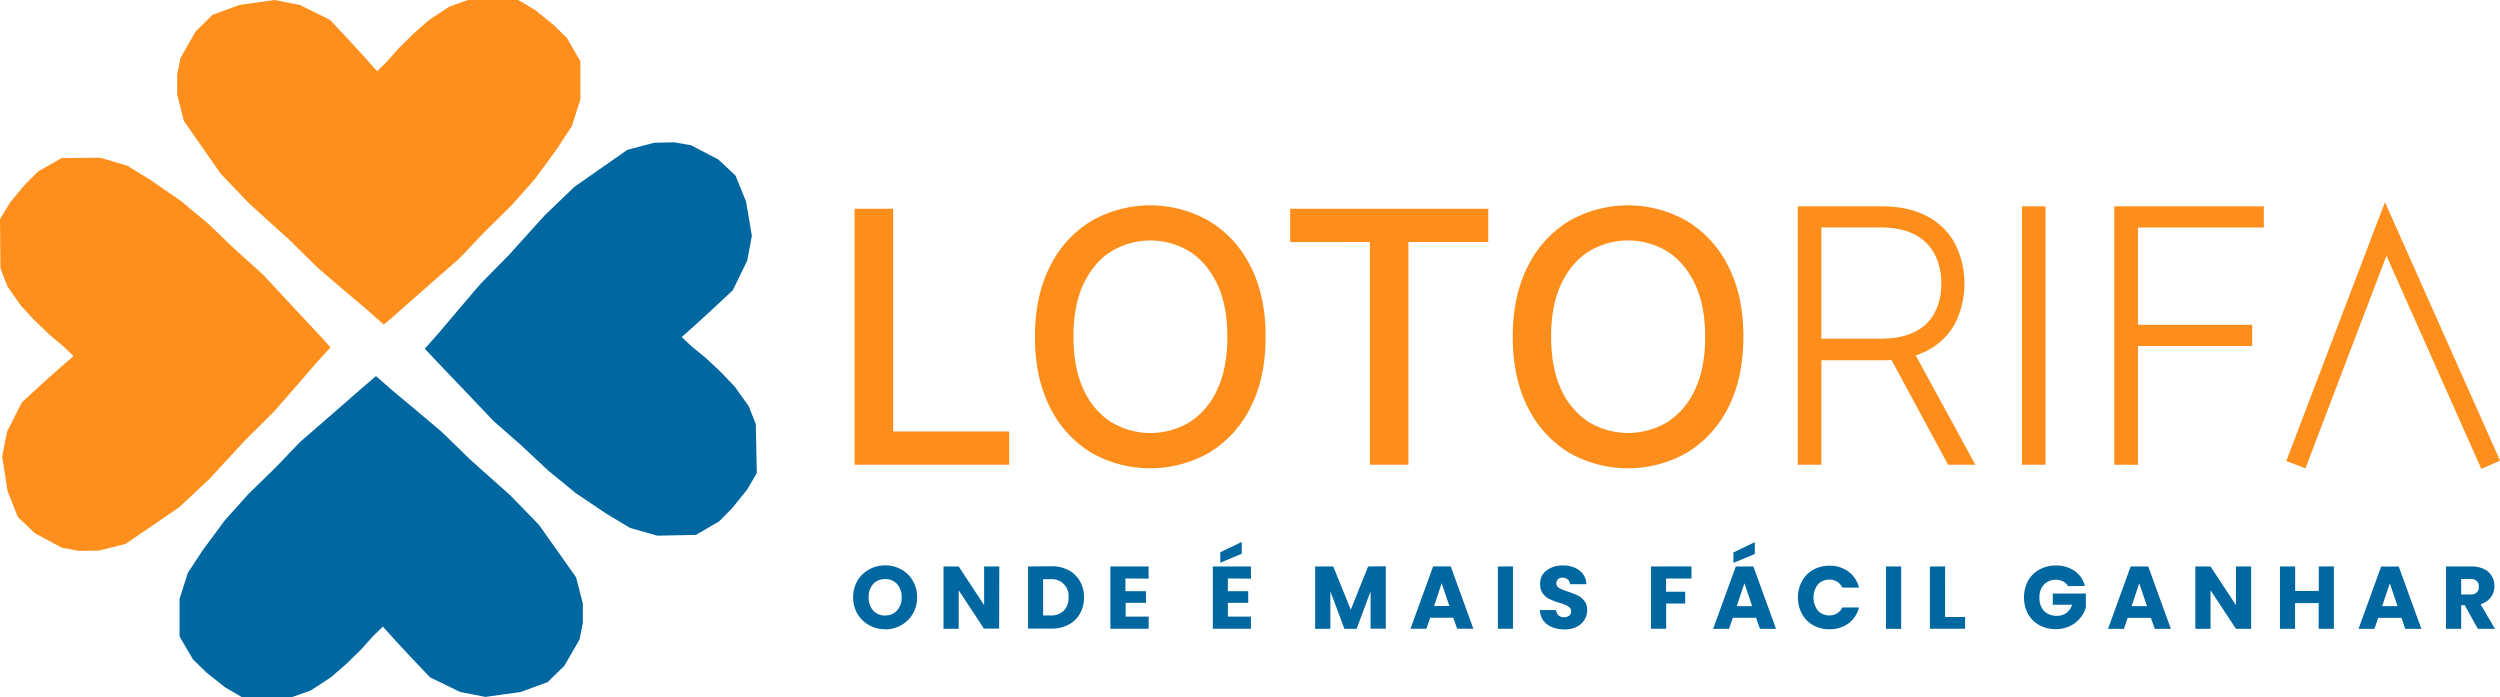 <svg id="Camada_1" data-name="Camada 1" xmlns="http://www.w3.org/2000/svg" viewBox="0 0 1214.75 338.71"><defs><style>.cls-1{fill:#fe8f1c;}.cls-2{fill:#0067a1;}.cls-3{fill:#fd8e1c;}</style></defs><title>logo</title><polygon class="cls-1" points="188.13 29.78 184.86 33 183.23 34.61 177.51 28.17 170.16 20.12 160.37 9.66 145.67 2.41 133.43 0 116.28 2.41 103.22 7.24 95.06 15.29 87.71 28.17 86.08 36.22 86.08 45.87 89.34 58.75 107.3 84.5 121.18 98.99 140.77 116.7 154.65 130.38 166.9 140.84 178.33 150.5 186.49 157.74 193.02 152.11 208.53 138.43 223.23 125.55 235.47 112.67 248.54 99.8 259.97 86.92 270.58 72.43 277.93 61.16 282.01 48.29 282.01 38.63 282.01 29.78 275.48 18.51 268.95 12.07 259.97 4.83 251.8 0 245.27 0 235.47 0 227.31 0 218.33 3.22 208.53 9.66 201.19 16.1 193.84 23.34 188.13 29.78"/><polygon class="cls-2" points="181.15 309.23 184.41 306.05 186.05 304.46 191.77 310.82 199.12 318.77 208.93 329.1 223.63 336.25 235.88 338.63 253.02 336.23 266.08 331.45 274.24 323.49 281.58 310.76 283.2 302.8 283.2 293.25 279.92 280.53 261.94 255.09 248.05 240.78 228.44 223.29 214.56 209.78 202.3 199.44 190.86 189.91 182.69 182.75 176.17 188.32 160.66 201.86 145.97 214.6 133.74 227.33 120.68 240.07 109.26 252.81 98.66 267.13 91.32 278.27 87.25 291 87.25 300.55 87.26 309.3 93.8 320.43 100.33 326.79 109.32 333.94 117.49 338.71 124.02 338.71 133.82 338.7 141.98 338.69 150.96 335.51 160.75 329.13 168.1 322.77 175.44 315.6 181.15 309.23"/><polygon class="cls-2" points="336.24 168.45 332.9 165.33 331.24 163.77 337.65 158.07 345.66 150.75 356.08 141 363.12 126.54 365.32 114.56 362.52 97.91 357.36 85.28 349.03 77.49 335.82 70.59 327.62 69.16 317.83 69.36 304.83 72.8 279.08 90.81 264.67 104.63 247.11 124.07 233.52 137.87 223.15 150.01 213.59 161.34 206.41 169.44 212.26 175.68 226.45 190.52 239.81 204.57 253.12 216.25 266.45 228.71 279.74 239.59 294.65 249.63 306.23 256.56 319.38 260.28 329.17 260.08 338.15 259.91 349.44 253.32 355.84 246.82 363 237.93 367.74 229.88 367.6 223.52 367.4 213.97 367.24 206.02 363.79 197.34 357.06 187.92 350.38 180.9 342.88 173.88 336.24 168.45"/><polygon class="cls-1" points="30.77 168.27 34.06 171.43 35.71 173 29.23 178.63 21.13 185.86 10.61 195.5 3.39 209.88 1.05 221.83 3.65 238.51 8.66 251.2 16.9 259.08 30.02 266.13 38.2 267.65 48 267.56 61.03 264.27 87 246.54 101.58 232.9 119.36 213.65 133.12 200.01 143.63 187.99 153.32 176.76 160.6 168.75 154.82 162.43 140.81 147.44 127.62 133.23 114.44 121.42 101.27 108.8 88.1 97.78 73.31 87.56 61.82 80.5 48.72 76.64 38.92 76.72 29.94 76.8 18.57 83.26 12.1 89.68 4.83 98.49 0 106.49 0.06 112.85 0.14 122.4 0.22 130.35 3.56 139.07 10.18 148.56 16.78 155.67 24.19 162.76 30.77 168.27"/><path class="cls-3" d="M1046.5,292.57V167h72.67v10.3H1058v47.28h55.5v10.3H1058v57.71ZM1013.11,167V292.57h-11.46V167Zm-65,68.92L979,292.57H965.74l-30.6-56.67ZM892.7,292.57V167h40.54q13.37,0,22.32,4.84a31.78,31.78,0,0,1,13.55,13.31,43.25,43.25,0,0,1,0,38.82,31.66,31.66,0,0,1-13.49,13.12q-9,4.73-22.2,4.72H898.9V231.3h34.22q9.81,0,16.31-3.25a21.43,21.43,0,0,0,9.75-9.26,29.4,29.4,0,0,0,3.25-14.22,30.17,30.17,0,0,0-3.25-14.35,22.26,22.26,0,0,0-9.81-9.57q-6.51-3.37-16.44-3.37H904.17V292.57Zm-45-62.19q0-15.19-4.92-25.57T829.43,189a36.65,36.65,0,0,0-38.33,0q-8.43,5.34-13.36,15.79t-4.86,25.57q0,15.18,4.86,25.62a37,37,0,0,0,13.36,15.8,37.06,37.06,0,0,0,38.33,0A36.39,36.39,0,0,0,842.79,256Q847.71,245.56,847.71,230.38Zm18.58,0q0,19.92-7.29,34.25a53.38,53.38,0,0,1-20,22,57.91,57.91,0,0,1-57.57,0,53.58,53.58,0,0,1-19.92-22q-7.29-14.34-7.29-34.19t7.29-34.2a53.16,53.16,0,0,1,19.92-22,57.52,57.52,0,0,1,57.57,0,52.89,52.89,0,0,1,20,22Q866.29,210.46,866.29,230.38Zm-220.23-46V168.18h96.26v16.16H703.51V292.57H684.8V184.34Zm-30.51,46q0-15.19-4.92-25.57T597.27,189A36.63,36.63,0,0,0,559,189q-8.44,5.34-13.36,15.79t-4.86,25.57q0,15.18,4.86,25.62A36.93,36.93,0,0,0,559,271.8a37,37,0,0,0,38.32,0A36.39,36.39,0,0,0,610.63,256Q615.55,245.56,615.55,230.38Zm18.59,0q0,19.92-7.29,34.25a53.52,53.52,0,0,1-20,22,57.93,57.93,0,0,1-57.58,0,53.58,53.58,0,0,1-19.92-22q-7.29-14.34-7.29-34.19t7.29-34.2a53.16,53.16,0,0,1,19.92-22,57.54,57.54,0,0,1,57.58,0,53,53,0,0,1,20,22Q634.14,210.46,634.14,230.38ZM434.4,292.57V168.18h18.77V276.41h56.36v16.16Z" transform="translate(-19.17 -66.75)"/><path class="cls-1" d="M1173.84,180l51,114.57,9.1-4-51-114.57Zm-34.46,114.32,43.67-114.57-9.31-3.55-43.67,114.57Zm39-116.34,4.55-2-4.91-11-4.29,11.28Z" transform="translate(-19.17 -66.75)"/><path class="cls-2" d="M1215.05,355.6h4.58a4.11,4.11,0,0,0,3-1,3.71,3.71,0,0,0,1-2.81,3.61,3.61,0,0,0-1-2.72,4.11,4.11,0,0,0-3-1h-4.58Zm8.08,16.67-6.31-11.44h-1.77v11.44h-7.38V342h12.39a13.58,13.58,0,0,1,6.09,1.25,8.61,8.61,0,0,1,3.8,3.46,9.5,9.5,0,0,1,1.25,4.83,9,9,0,0,1-1.73,5.4,9.12,9.12,0,0,1-5,3.37l7,12Zm-39-11-3.75-11.1-3.72,11.1Zm1.9,5.69h-11.31l-1.81,5.36h-7.73l11-30.31h8.54l11,30.31h-7.81Zm-32.83-25v30.31h-7.38V359.79h-11.48v12.48H1127V342h7.39v11.87h11.48V342ZM1113,372.27h-7.38l-12.35-18.7v18.7h-7.38V342h7.38l12.35,18.78V342H1113Zm-50.61-11-3.76-11.1-3.71,11.1Zm1.9,5.69H1053l-1.82,5.36h-7.72l11-30.31H1063l11,30.31h-7.82ZM1024,351.55a5.41,5.41,0,0,0-2.37-2.29,8.18,8.18,0,0,0-9.33,1.55,8.85,8.85,0,0,0-2.16,6.26,9.15,9.15,0,0,0,2.25,6.56,8.34,8.34,0,0,0,6.26,2.33,7.43,7.43,0,0,0,4.57-1.38,7.77,7.77,0,0,0,2.77-4h-9.37v-5.44h16.06V362a14.24,14.24,0,0,1-2.81,5.13,14.4,14.4,0,0,1-5,3.85,15.55,15.55,0,0,1-6.82,1.46,16.34,16.34,0,0,1-8-1.94,14.38,14.38,0,0,1-5.49-5.48,17.42,17.42,0,0,1,0-16,14,14,0,0,1,5.49-5.48,15.9,15.9,0,0,1,8-2,15.41,15.41,0,0,1,9.16,2.63,12.44,12.44,0,0,1,5,7.3Zm-59.73,15H974v5.7H956.92V342h7.38ZM942.94,342v30.31h-7.38V342Zm-50.16,15.11a16.16,16.16,0,0,1,2-8,13.73,13.73,0,0,1,5.39-5.48,15.79,15.79,0,0,1,7.9-2,15.07,15.07,0,0,1,9.24,2.85,13.65,13.65,0,0,1,5.14,7.77h-8.12a6.49,6.49,0,0,0-2.59-2.9,7.61,7.61,0,0,0-9.28,1.39,10.6,10.6,0,0,0,0,12.69,7.62,7.62,0,0,0,9.28,1.38,6.46,6.46,0,0,0,2.59-2.89h8.12a13.68,13.68,0,0,1-5.14,7.77,15.23,15.23,0,0,1-9.24,2.8,16,16,0,0,1-7.9-1.94,14.06,14.06,0,0,1-5.39-5.48A16.14,16.14,0,0,1,892.78,357.07Zm-20.95-21.2-10.4,4.36v-5.09l10.4-5Zm-1.29,25.35-3.76-11.1-3.71,11.1Zm1.9,5.69H861.13l-1.82,5.36h-7.72l11-30.31h8.55l11,30.31h-7.81Zm-31.38-25v5.92H828.71v6.39H838V360h-9.24v12.26h-7.38V342Zm-61.74,30.61a15.56,15.56,0,0,1-6-1.08,9.8,9.8,0,0,1-4.23-3.19,8.74,8.74,0,0,1-1.64-5.1h7.85a3.93,3.93,0,0,0,1.17,2.59,3.77,3.77,0,0,0,2.59.87,4.13,4.13,0,0,0,2.59-.74,2.59,2.59,0,0,0,.95-2.11,2.45,2.45,0,0,0-.78-1.86,5.88,5.88,0,0,0-1.85-1.21,27,27,0,0,0-3.11-1.08,33.58,33.58,0,0,1-4.79-1.81,8.9,8.9,0,0,1-3.2-2.68,7.47,7.47,0,0,1-1.34-4.62,7.86,7.86,0,0,1,3.07-6.6,12.5,12.5,0,0,1,8-2.42A12.7,12.7,0,0,1,786.7,344,8.54,8.54,0,0,1,790,350.6h-8a3.06,3.06,0,0,0-1.08-2.29,3.71,3.71,0,0,0-2.54-.87,3.09,3.09,0,0,0-2.16.74,2.48,2.48,0,0,0-.82,2,2.55,2.55,0,0,0,1.38,2.29,23.51,23.51,0,0,0,4.32,1.77,38.7,38.7,0,0,1,4.74,1.89,9.09,9.09,0,0,1,3.2,2.64,7,7,0,0,1,1.34,4.44A8.65,8.65,0,0,1,789,368a9.09,9.09,0,0,1-3.8,3.37A13.13,13.13,0,0,1,779.32,372.57Zm-25-30.61v30.31H747V342Zm-30.89,19.26-3.75-11.1L716,361.22Zm1.9,5.69H714.07l-1.81,5.36h-7.73l11-30.31h8.55l11,30.31H727.2Zm-32.8-25v30.31h-7.39V354.09l-6.78,18.18h-5.95l-6.82-18.22v18.22h-7.39V342H667l8.51,21,8.42-21Zm-70-6.09-10.41,4.36v-5.09l10.41-5Zm-6.74,12V354h9.89v5.69h-9.89v6.65H627v5.92H608.48V342H627v5.92Zm-49.77,0V354H576v5.69h-9.88v6.65h11.18v5.92H558.71V342h18.56v5.92Zm-36.51,18a8.87,8.87,0,0,0,6.52-2.29,8.64,8.64,0,0,0,2.33-6.48,8.1,8.1,0,0,0-8.85-8.85h-3.49v17.62Zm.48-23.92a17.55,17.55,0,0,1,8.37,1.9,13.39,13.39,0,0,1,5.53,5.35,15.48,15.48,0,0,1,2,7.9,15.65,15.65,0,0,1-2,7.91,13.32,13.32,0,0,1-5.57,5.35,17.62,17.62,0,0,1-8.33,1.9H518.7V342Zm-25.34,30.31h-7.38L485,353.57v18.7h-7.38V342H485l12.35,18.78V342h7.38Zm-55.35-6.43a7.37,7.37,0,0,0,5.78-2.42,9.11,9.11,0,0,0,2.2-6.39,9,9,0,0,0-2.2-6.39,7.37,7.37,0,0,0-5.78-2.42,7.58,7.58,0,0,0-5.87,2.38,9.18,9.18,0,0,0-2.16,6.43,9.3,9.3,0,0,0,2.16,6.43A7.62,7.62,0,0,0,449.37,365.84Zm0,6.73a15.89,15.89,0,0,1-7.86-2,15.14,15.14,0,0,1-5.66-5.52,15.77,15.77,0,0,1-2.07-8,15.52,15.52,0,0,1,2.07-8,15.14,15.14,0,0,1,5.66-5.52,15.89,15.89,0,0,1,7.86-2,15.62,15.62,0,0,1,7.81,2,14.31,14.31,0,0,1,5.61,5.52,15.43,15.43,0,0,1,2.08,8,15.68,15.68,0,0,1-2.08,8,14.72,14.72,0,0,1-5.61,5.52A15.62,15.62,0,0,1,449.37,372.57Z" transform="translate(-19.17 -66.75)"/></svg>
